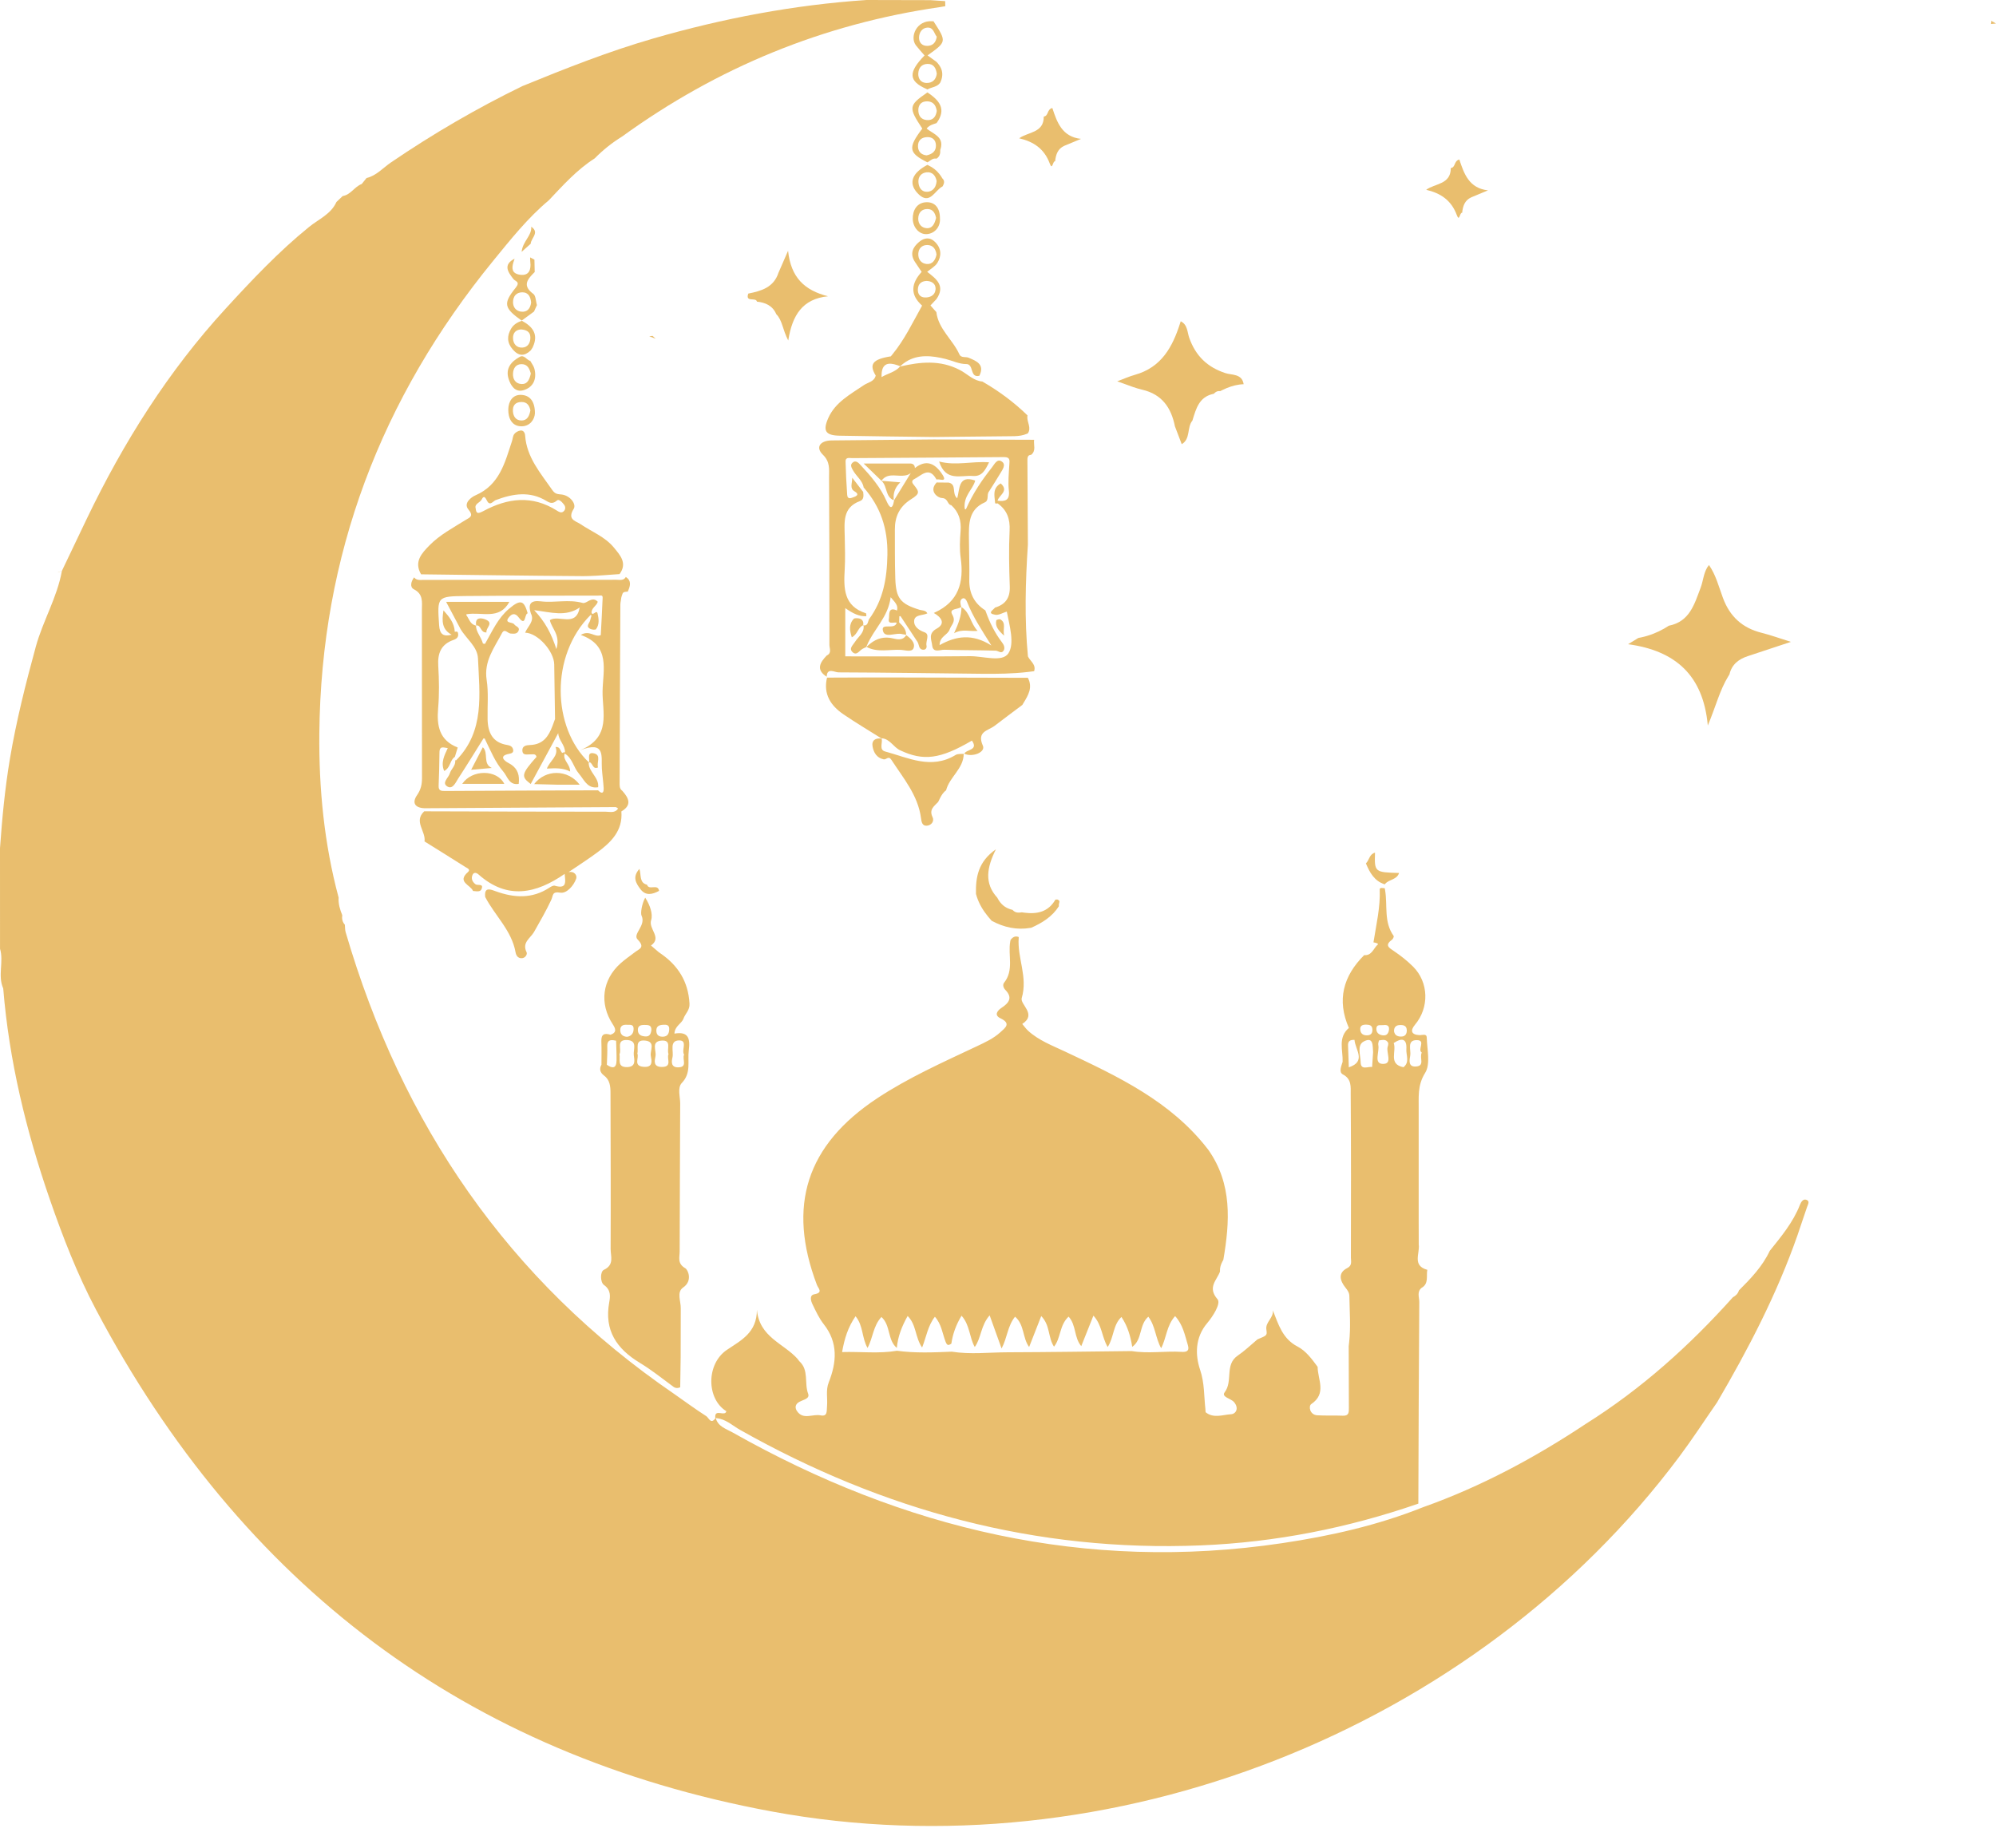 <svg width="81" height="75" viewBox="0 0 81 75" fill="none" xmlns="http://www.w3.org/2000/svg">
<path d="M80.811 0.847C80.811 0.885 80.806 0.928 80.797 0.974C80.859 0.966 80.925 0.96 81.001 0.955C80.935 0.921 80.872 0.885 80.811 0.847Z" fill="#E9BE6E"/>
<path d="M2.353 23.234C2.405 23.217 2.458 23.194 2.512 23.17C2.458 23.186 2.406 23.206 2.356 23.226C2.355 23.229 2.354 23.231 2.353 23.234Z" fill="#E9BE6E"/>
<path d="M73.295 48.694C73.173 48.658 73.094 48.774 73.043 48.902C72.767 49.61 72.286 50.185 71.819 50.769C71.524 51.398 71.052 51.891 70.568 52.374C70.529 52.504 70.441 52.591 70.324 52.652C68.56 54.622 66.609 56.374 64.364 57.785C62.286 59.166 60.101 60.34 57.744 61.176C57.744 61.176 57.744 61.176 57.744 61.176C55.902 61.912 53.981 62.343 52.028 62.634C44.053 63.82 36.668 62.058 29.722 58.136C29.466 57.992 29.14 57.904 29.046 57.558C29.109 57.561 29.168 57.573 29.225 57.587C29.529 57.666 29.765 57.885 30.032 58.035C35.84 61.312 42.047 63 48.743 62.723C51.763 62.598 54.701 62.018 57.558 61.029C57.568 58.301 57.576 55.573 57.596 52.845C57.598 52.658 57.491 52.438 57.685 52.274C57.993 52.103 57.872 51.794 57.922 51.539C57.299 51.369 57.625 50.878 57.574 50.514C57.573 50.224 57.573 49.934 57.572 49.644C57.572 48.119 57.572 46.594 57.572 45.069C57.581 44.551 57.508 44.066 57.834 43.546C58.057 43.191 57.913 42.595 57.899 42.108C57.894 41.939 57.714 42.019 57.599 42.013C57.262 41.995 57.227 41.823 57.422 41.591C58.005 40.897 57.984 39.871 57.343 39.231C57.112 39.001 56.852 38.795 56.582 38.612C56.373 38.469 56.174 38.372 56.489 38.141C56.53 38.111 56.574 38.011 56.556 37.987C56.149 37.424 56.314 36.756 56.21 36.138C56.205 36.109 56.2 36.08 56.194 36.05C56.12 36.049 55.987 36.011 55.991 36.098C56.02 36.825 55.849 37.527 55.739 38.236C55.738 38.241 55.737 38.245 55.737 38.249C55.812 38.256 55.951 38.301 55.919 38.328C55.74 38.481 55.677 38.793 55.361 38.767C55.36 38.767 55.359 38.767 55.359 38.767C54.508 39.617 54.243 40.59 54.739 41.722C54.283 42.111 54.503 42.626 54.485 43.096C54.434 43.273 54.318 43.514 54.499 43.61C54.858 43.799 54.811 44.123 54.813 44.4C54.83 46.615 54.825 48.829 54.821 51.044C54.821 51.192 54.883 51.362 54.674 51.467C54.267 51.672 54.398 52.002 54.591 52.249C54.686 52.369 54.756 52.462 54.759 52.607C54.769 53.234 54.82 53.862 54.749 54.489C54.744 54.537 54.739 54.586 54.732 54.635C54.734 55.471 54.736 56.307 54.739 57.143C54.739 57.312 54.747 57.471 54.496 57.46C54.149 57.445 53.8 57.464 53.454 57.443C53.144 57.423 53.097 57.067 53.212 56.989C53.853 56.556 53.473 55.991 53.471 55.477C53.47 55.476 53.469 55.474 53.468 55.473C53.237 55.159 52.996 54.83 52.656 54.653C52.047 54.338 51.883 53.761 51.653 53.183C51.691 53.498 51.338 53.661 51.392 53.971C51.394 53.985 51.396 53.999 51.397 54.011C51.421 54.201 51.398 54.21 51.03 54.361C51.02 54.37 51.009 54.379 50.999 54.388C50.745 54.602 50.504 54.834 50.231 55.019C49.688 55.386 50.044 56.055 49.699 56.509C49.553 56.701 49.948 56.759 50.074 56.903C50.29 57.15 50.16 57.388 49.958 57.4C49.621 57.42 49.246 57.581 48.924 57.318C48.923 57.307 48.923 57.295 48.922 57.284C48.921 57.256 48.919 57.228 48.917 57.201C48.917 57.199 48.917 57.196 48.917 57.194C48.856 56.661 48.885 56.14 48.701 55.594C48.501 54.999 48.492 54.29 48.988 53.704C49.221 53.429 49.556 52.905 49.408 52.733C48.987 52.247 49.38 51.967 49.509 51.609C49.508 51.603 49.509 51.597 49.508 51.591C49.501 51.452 49.542 51.328 49.603 51.209C49.616 51.183 49.63 51.157 49.645 51.132C49.91 49.581 50.009 48.054 49.038 46.672C49.029 46.66 49.019 46.648 49.01 46.636C47.507 44.692 45.36 43.688 43.216 42.678C42.698 42.434 42.156 42.231 41.723 41.837C41.634 41.755 41.563 41.653 41.484 41.56C42.094 41.167 41.385 40.77 41.463 40.508C41.718 39.653 41.277 38.879 41.34 38.067C41.341 38.056 41.341 38.044 41.342 38.033C41.196 37.972 41.095 38.038 41.009 38.15C41.004 38.171 41 38.193 40.996 38.215C40.897 38.769 41.158 39.377 40.745 39.889C40.682 39.967 40.718 40.095 40.795 40.174C41.112 40.498 40.939 40.709 40.641 40.907C40.467 41.022 40.338 41.205 40.596 41.328C41.05 41.544 40.79 41.719 40.594 41.898C40.318 42.151 39.979 42.305 39.644 42.464C38.268 43.114 36.875 43.733 35.6 44.575C32.725 46.476 31.933 48.943 33.153 52.156C33.203 52.287 33.42 52.465 33.049 52.531C32.834 52.569 32.906 52.803 32.975 52.944C33.109 53.221 33.241 53.508 33.429 53.747C34.02 54.497 33.952 55.295 33.631 56.108C33.502 56.434 33.593 56.758 33.561 57.082C33.543 57.259 33.593 57.506 33.3 57.446C32.98 57.379 32.595 57.645 32.342 57.271C32.277 57.174 32.252 57.045 32.375 56.94C32.523 56.815 32.883 56.8 32.795 56.568C32.632 56.137 32.836 55.611 32.441 55.252C32.411 55.224 32.393 55.185 32.366 55.154C31.807 54.526 30.815 54.276 30.717 53.163C30.713 54.087 30.083 54.396 29.501 54.786C28.652 55.357 28.665 56.779 29.476 57.278C29.426 57.503 29.037 57.191 29.025 57.482C29.024 57.507 29.025 57.533 29.029 57.567C28.847 57.826 28.757 57.539 28.666 57.481C28.222 57.197 27.797 56.883 27.364 56.58C20.621 51.967 16.304 45.627 14.027 37.836C13.999 37.74 14.005 37.633 13.995 37.532C13.894 37.421 13.868 37.289 13.889 37.145C13.796 36.915 13.725 36.681 13.741 36.429C13.156 34.247 12.938 32.015 12.959 29.769C13.028 22.538 15.459 16.161 20.021 10.577C20.724 9.717 21.415 8.845 22.273 8.128C22.852 7.516 23.415 6.886 24.135 6.427C24.469 6.088 24.839 5.792 25.245 5.542C29.112 2.74 33.403 0.977 38.132 0.29C38.208 0.277 38.285 0.265 38.361 0.252C38.36 0.184 38.358 0.115 38.356 0.046C38.157 0.033 37.958 0.019 37.759 0.006C36.894 0.004 36.029 0.002 35.164 0C32.222 0.198 29.343 0.744 26.512 1.562C24.697 2.087 22.944 2.78 21.198 3.495C19.344 4.397 17.568 5.433 15.864 6.594C15.542 6.814 15.276 7.129 14.874 7.226C14.809 7.307 14.744 7.387 14.679 7.468C14.386 7.575 14.235 7.905 13.907 7.957C13.823 8.038 13.738 8.118 13.653 8.198C13.433 8.692 12.924 8.901 12.547 9.207C11.308 10.211 10.22 11.368 9.154 12.53C6.832 15.061 5.015 17.948 3.528 21.042C3.187 21.75 2.85 22.461 2.512 23.17C2.32 24.251 1.741 25.197 1.453 26.248C1.042 27.751 0.662 29.254 0.403 30.795C0.2 32.003 0.086 33.211 0 34.427C0 35.787 0 37.148 0.001 38.508C0.159 39.036 -0.101 39.597 0.131 40.119C0.37 43.057 1.059 45.895 2.02 48.675C2.551 50.211 3.142 51.733 3.898 53.16C9.795 64.297 18.895 71.224 31.315 73.523C45.07 76.07 59.87 70.207 68.145 59.126C68.681 58.409 69.169 57.657 69.679 56.922C70.951 54.752 72.107 52.526 72.941 50.145C73.075 49.763 73.196 49.376 73.331 48.994C73.372 48.879 73.459 48.744 73.295 48.694ZM54.736 43.32C54.734 43.252 54.732 43.184 54.73 43.116C54.722 42.888 54.715 42.66 54.705 42.432C54.699 42.294 54.758 42.234 54.85 42.214C54.885 42.207 54.924 42.204 54.967 42.206C54.995 42.599 55.461 43.083 54.736 43.32ZM55.932 42.41C55.919 42.354 55.949 42.29 55.959 42.229C56.1 42.212 56.251 42.158 56.338 42.334C56.333 42.374 56.337 42.418 56.322 42.455C56.224 42.703 56.547 43.199 56.107 43.181C55.734 43.167 55.992 42.679 55.932 42.41ZM57.494 42.216C57.879 42.217 57.509 42.601 57.697 42.721C57.591 42.933 57.838 43.26 57.462 43.287C57.135 43.31 57.198 43.023 57.229 42.842C57.269 42.615 57.079 42.214 57.494 42.216ZM56.785 41.606C56.934 41.596 57.083 41.612 57.089 41.814C57.093 41.953 57.033 42.062 56.885 42.071C56.733 42.081 56.601 42.032 56.571 41.859C56.567 41.705 56.64 41.616 56.785 41.606ZM57.072 42.584C57.056 42.828 57.218 43.11 56.954 43.316C56.323 43.191 56.685 42.664 56.558 42.335C56.875 42.119 57.099 42.139 57.072 42.584ZM56.132 41.608C56.311 41.582 56.401 41.645 56.359 41.838C56.329 41.976 56.247 42.042 56.103 42.02C55.938 41.998 55.844 41.897 55.855 41.738C55.868 41.561 56.026 41.623 56.132 41.608ZM55.682 43.305C55.508 43.283 55.224 43.45 55.217 43.118C55.211 42.831 55.059 42.422 55.339 42.273C55.749 42.055 55.698 42.458 55.722 42.703C55.709 42.904 55.695 43.104 55.682 43.305ZM55.432 41.587C55.559 41.593 55.682 41.601 55.693 41.771C55.703 41.913 55.651 42.011 55.498 42.021C55.337 42.031 55.216 41.971 55.201 41.792C55.186 41.627 55.295 41.589 55.432 41.587ZM34.719 53.424C35.039 53.806 34.968 54.3 35.206 54.71C35.43 54.295 35.429 53.819 35.77 53.453C36.15 53.794 36.009 54.391 36.394 54.708C36.435 54.253 36.593 53.841 36.833 53.413C37.193 53.767 37.13 54.273 37.42 54.693C37.595 54.256 37.649 53.816 37.939 53.444C38.205 53.742 38.243 54.114 38.367 54.442C38.43 54.609 38.479 54.625 38.607 54.534C38.607 54.534 38.607 54.534 38.607 54.534C38.665 54.149 38.787 53.789 39.021 53.401C39.366 53.792 39.334 54.279 39.557 54.672C39.823 54.302 39.795 53.803 40.161 53.387C40.331 53.858 40.482 54.279 40.645 54.732C40.879 54.294 40.886 53.817 41.193 53.441C41.58 53.775 41.49 54.302 41.763 54.672C41.928 54.249 42.083 53.855 42.254 53.417C42.624 53.791 42.523 54.284 42.773 54.658C43.056 54.306 42.988 53.785 43.365 53.439C43.682 53.785 43.579 54.285 43.879 54.637C44.045 54.221 44.199 53.835 44.372 53.399C44.727 53.782 44.704 54.254 44.951 54.672C45.209 54.276 45.16 53.78 45.51 53.453C45.764 53.831 45.878 54.239 45.947 54.665C46.366 54.374 46.214 53.776 46.6 53.442C46.89 53.821 46.886 54.3 47.121 54.721C47.339 54.301 47.338 53.8 47.688 53.417C48.008 53.771 48.083 54.192 48.205 54.594C48.281 54.845 48.139 54.88 47.953 54.869C47.278 54.828 46.601 54.949 45.928 54.837C44.249 54.855 42.571 54.881 40.893 54.886C40.137 54.888 39.38 54.981 38.626 54.861C37.883 54.892 37.14 54.925 36.399 54.824C35.668 54.949 34.937 54.854 34.173 54.877C34.269 54.332 34.41 53.873 34.719 53.424Z" fill="#E9BE6E"/>
<path d="M69.305 29.447C69.633 28.662 69.79 28.01 70.137 27.447C70.153 27.422 70.167 27.395 70.183 27.371C70.278 26.968 70.556 26.752 70.931 26.63C71.487 26.449 72.042 26.262 72.676 26.052C72.233 25.913 71.867 25.779 71.491 25.685C70.709 25.49 70.2 25.028 69.918 24.266C69.751 23.815 69.633 23.337 69.352 22.932C69.325 22.965 69.301 23 69.279 23.035C69.131 23.286 69.115 23.585 69.014 23.853C68.761 24.519 68.571 25.23 67.724 25.396C67.661 25.438 67.597 25.476 67.532 25.513C67.239 25.68 66.928 25.801 66.597 25.871C66.56 25.878 66.523 25.887 66.485 25.893C66.386 25.954 66.287 26.014 66.07 26.147C67.985 26.409 69.118 27.399 69.305 29.447Z" fill="#E9BE6E"/>
<path d="M42.602 6.641C42.712 6.935 42.717 6.524 42.818 6.546C42.847 6.28 42.92 6.04 43.191 5.918C43.417 5.824 43.642 5.731 43.868 5.637C43.098 5.553 42.893 4.957 42.705 4.384C42.478 4.438 42.558 4.707 42.358 4.731C42.36 5.404 41.718 5.349 41.359 5.613C41.943 5.75 42.377 6.033 42.602 6.641Z" fill="#E9BE6E"/>
<path d="M59.12 8.731C59.229 9.025 59.234 8.614 59.336 8.635C59.364 8.369 59.437 8.13 59.708 8.008C59.934 7.914 60.16 7.82 60.385 7.726C59.615 7.643 59.41 7.047 59.222 6.474C58.996 6.528 59.075 6.797 58.875 6.82C58.877 7.494 58.236 7.439 57.876 7.703C58.46 7.84 58.895 8.123 59.12 8.731Z" fill="#E9BE6E"/>
<path d="M37.636 6.589C37.65 6.582 37.663 6.574 37.675 6.566C37.771 6.504 37.857 6.418 37.985 6.437C37.992 6.438 37.998 6.437 38.005 6.439C38.138 6.356 38.164 6.228 38.157 6.086C38.175 6.034 38.186 5.987 38.193 5.942C38.256 5.536 37.855 5.425 37.605 5.219C37.622 5.195 37.642 5.175 37.662 5.157C37.737 5.089 37.83 5.055 37.924 5.024C37.952 5.015 37.98 5.006 38.007 4.996C38.431 4.418 38.104 4.063 37.637 3.75C37.625 3.758 37.615 3.765 37.604 3.773C36.87 4.28 36.866 4.371 37.428 5.219C36.836 6 36.867 6.206 37.636 6.589ZM37.624 5.565C37.844 5.557 37.975 5.683 37.981 5.896C37.989 6.14 37.829 6.258 37.601 6.306C37.426 6.286 37.307 6.2 37.267 6.048C37.265 6.04 37.263 6.033 37.261 6.024C37.257 6.003 37.254 5.98 37.253 5.956C37.242 5.71 37.383 5.574 37.624 5.565ZM38.007 4.459C38.009 4.47 38.011 4.481 38.013 4.493C38.014 4.496 38.014 4.499 38.015 4.502C38.015 4.503 38.015 4.503 38.015 4.503C37.982 4.738 37.861 4.892 37.615 4.874C37.369 4.856 37.26 4.679 37.267 4.449C37.274 4.235 37.409 4.109 37.624 4.113C37.797 4.116 37.905 4.195 37.964 4.322C37.983 4.363 37.997 4.409 38.007 4.459Z" fill="#E9BE6E"/>
<path d="M38.241 7.239C38.204 7.173 38.162 7.112 38.116 7.055C38 6.909 37.853 6.795 37.678 6.713C37.664 6.707 37.651 6.698 37.636 6.691C37.012 7.02 36.861 7.424 37.219 7.823C37.652 8.304 37.863 7.884 38.121 7.656C38.163 7.619 38.207 7.587 38.253 7.564C38.313 7.454 38.353 7.344 38.241 7.239ZM37.848 7.704C37.794 7.748 37.726 7.776 37.645 7.783C37.403 7.803 37.282 7.617 37.27 7.385C37.26 7.168 37.39 7.02 37.591 6.995C37.832 6.965 37.964 7.121 38.01 7.347C37.999 7.496 37.947 7.62 37.855 7.698C37.853 7.7 37.85 7.702 37.848 7.704Z" fill="#E9BE6E"/>
<path d="M37.603 3.615C37.614 3.621 37.624 3.626 37.636 3.631C37.803 3.533 38.023 3.538 38.15 3.363C38.194 3.275 38.221 3.19 38.232 3.107C38.256 2.94 38.214 2.784 38.11 2.639C38.079 2.595 38.045 2.552 38.003 2.511C37.882 2.423 37.761 2.336 37.641 2.248C38.419 1.694 38.419 1.694 37.884 0.865C37.866 0.863 37.849 0.863 37.831 0.862C37.194 0.814 36.906 1.502 37.171 1.843C37.281 1.985 37.403 2.116 37.519 2.251C36.847 2.941 36.867 3.291 37.603 3.615ZM37.295 1.516C37.302 1.324 37.411 1.142 37.619 1.122C37.887 1.095 37.904 1.363 38.015 1.488C37.979 1.743 37.84 1.855 37.639 1.862C37.42 1.87 37.288 1.725 37.295 1.516ZM37.266 2.974C37.277 2.757 37.398 2.603 37.633 2.594C37.889 2.584 37.984 2.765 38.016 2.993C37.983 3.233 37.839 3.37 37.605 3.367C37.471 3.365 37.371 3.307 37.315 3.212C37.282 3.155 37.264 3.084 37.264 3.005C37.264 2.994 37.266 2.985 37.266 2.974Z" fill="#E9BE6E"/>
<path d="M46.361 15.819C47.16 16.007 47.53 16.553 47.68 17.305C47.682 17.31 47.684 17.315 47.686 17.32C47.776 17.556 47.866 17.793 47.956 18.028C48.323 17.814 48.158 17.352 48.389 17.071C48.393 17.059 48.396 17.047 48.4 17.035C48.538 16.584 48.665 16.124 49.205 15.994C49.223 15.99 49.241 15.985 49.26 15.981C49.327 15.901 49.412 15.862 49.518 15.875C49.547 15.86 49.577 15.845 49.606 15.831C49.821 15.726 50.043 15.645 50.28 15.611C50.342 15.602 50.405 15.596 50.469 15.594C50.403 15.16 49.987 15.229 49.733 15.145C48.99 14.903 48.522 14.443 48.262 13.716C48.179 13.484 48.197 13.177 47.915 13.04C47.906 13.07 47.897 13.099 47.887 13.128C47.582 14.082 47.133 14.911 46.059 15.212C45.814 15.281 45.579 15.388 45.339 15.477C45.425 15.506 45.51 15.538 45.596 15.569C45.849 15.662 46.101 15.759 46.361 15.819Z" fill="#E9BE6E"/>
<path d="M27.981 40.736C27.933 39.842 27.517 39.185 26.804 38.697C26.782 38.682 26.762 38.667 26.739 38.652C26.632 38.56 26.524 38.468 26.417 38.376C26.881 38.051 26.305 37.712 26.425 37.341C26.501 37.105 26.381 36.735 26.183 36.435C26.039 36.697 25.991 37.072 26.034 37.161C26.23 37.572 25.66 37.907 25.874 38.13C26.193 38.459 25.944 38.508 25.767 38.646C25.572 38.798 25.365 38.935 25.182 39.1C24.438 39.769 24.317 40.729 24.863 41.568C24.977 41.743 25.048 41.903 24.776 41.998C24.538 41.925 24.392 41.966 24.404 42.262C24.416 42.579 24.408 42.898 24.408 43.215C24.31 43.389 24.357 43.537 24.506 43.648C24.753 43.831 24.774 44.092 24.775 44.363C24.78 46.475 24.789 48.588 24.78 50.7C24.779 50.989 24.94 51.335 24.504 51.541C24.352 51.612 24.353 52.043 24.51 52.154C24.799 52.358 24.765 52.626 24.724 52.853C24.513 54.002 25.028 54.748 25.967 55.316C26.44 55.602 26.875 55.951 27.32 56.28C27.42 56.353 27.505 56.347 27.604 56.308C27.604 56.3 27.604 56.292 27.604 56.285C27.61 55.887 27.616 55.489 27.622 55.09C27.623 54.431 27.625 53.772 27.626 53.112C27.636 52.82 27.447 52.445 27.722 52.257C28.119 51.987 27.919 51.536 27.811 51.475C27.475 51.285 27.582 51.025 27.582 50.789C27.583 48.791 27.598 46.792 27.603 44.794C27.604 44.508 27.481 44.152 27.67 43.954C28.061 43.545 27.894 43.08 27.952 42.63C28.014 42.151 27.939 41.853 27.369 41.952C27.387 41.635 27.658 41.557 27.737 41.341C27.81 41.139 27.996 41.003 27.981 40.736ZM24.631 43.106C24.639 42.896 24.651 42.686 24.644 42.477C24.637 42.292 24.702 42.229 24.802 42.219C24.86 42.212 24.929 42.224 25.002 42.24C25.009 42.507 25.024 42.774 25.02 43.041C25.016 43.366 24.857 43.379 24.627 43.216C24.628 43.179 24.63 43.143 24.631 43.106ZM25.439 41.594C25.552 41.602 25.705 41.561 25.712 41.737C25.72 41.91 25.644 42.05 25.448 42.082C25.287 42.071 25.181 41.999 25.172 41.828C25.162 41.64 25.272 41.583 25.439 41.594ZM25.14 42.785C25.241 42.592 24.985 42.188 25.453 42.213C25.888 42.235 25.692 42.604 25.72 42.827C25.746 43.027 25.813 43.303 25.45 43.311C25.032 43.32 25.18 43.005 25.14 42.785ZM26.154 41.6C26.3 41.601 26.445 41.599 26.434 41.809C26.414 41.962 26.361 42.085 26.175 42.066C26.029 42.052 25.899 42.008 25.886 41.828C25.872 41.629 25.998 41.599 26.154 41.6ZM25.864 42.76C25.921 42.547 25.747 42.195 26.174 42.234C26.62 42.276 26.372 42.639 26.41 42.852C26.444 43.043 26.517 43.329 26.125 43.301C25.681 43.27 25.946 42.937 25.864 42.76ZM26.843 42.236C27.276 42.203 27.047 42.583 27.13 42.782C27.041 42.96 27.305 43.315 26.843 43.305C26.498 43.297 26.567 43.041 26.601 42.864C26.643 42.644 26.41 42.269 26.843 42.236ZM26.923 42.076C26.758 42.088 26.642 42.027 26.635 41.842C26.627 41.651 26.751 41.601 26.911 41.594C27.044 41.584 27.166 41.596 27.158 41.773C27.152 41.925 27.109 42.062 26.923 42.076ZM27.748 42.349C27.772 42.482 27.684 42.69 27.762 42.806C27.669 42.989 27.927 43.319 27.514 43.321C27.232 43.323 27.245 43.096 27.289 42.922C27.351 42.675 27.145 42.235 27.559 42.228C27.61 42.227 27.647 42.235 27.675 42.248C27.719 42.269 27.74 42.305 27.748 42.349Z" fill="#E9BE6E"/>
<path d="M39.151 20.659C39.08 20.123 39.491 19.862 39.574 19.504C38.884 19.265 38.952 19.845 38.845 20.224C38.608 20.028 38.841 19.666 38.501 19.588C38.337 19.587 38.173 19.585 38.009 19.583C38.005 19.587 38.003 19.591 37.999 19.595C37.687 19.939 38.053 20.207 38.222 20.213C38.296 20.216 38.344 20.238 38.38 20.269C38.474 20.349 38.483 20.488 38.605 20.505C38.913 20.787 39.014 21.134 38.982 21.549C38.953 21.915 38.936 22.29 38.987 22.651C39.125 23.638 38.896 24.422 37.936 24.859C37.922 24.866 37.91 24.873 37.895 24.879C38.191 25.047 38.392 25.304 38.013 25.514C37.649 25.715 37.805 25.969 37.829 26.196C37.864 26.518 38.149 26.366 38.325 26.372C39.018 26.394 39.712 26.387 40.405 26.409C40.513 26.412 40.634 26.549 40.725 26.411C40.798 26.299 40.738 26.169 40.661 26.07C40.375 25.697 40.171 25.281 40.012 24.843C40.003 24.82 39.994 24.797 39.986 24.774C39.529 24.484 39.324 24.071 39.335 23.528C39.347 22.972 39.323 22.415 39.32 21.858C39.316 21.275 39.295 20.686 39.964 20.39C40.146 20.31 40.03 20.08 40.133 19.95C40.135 19.948 40.137 19.945 40.139 19.942C40.288 19.704 40.441 19.469 40.584 19.227C40.675 19.074 40.836 18.868 40.665 18.74C40.468 18.592 40.364 18.832 40.253 18.973C39.858 19.474 39.493 19.997 39.196 20.673C39.182 20.67 39.167 20.665 39.151 20.659ZM40.227 26.196C39.452 25.708 38.795 25.811 38.13 26.184C38.129 25.825 38.465 25.776 38.539 25.546C38.601 25.356 38.809 25.238 38.645 24.947C38.495 24.682 38.877 24.747 39.008 24.635C38.978 24.516 38.933 24.368 39.045 24.299C39.145 24.237 39.217 24.352 39.255 24.451C39.481 25.033 39.827 25.553 40.23 26.196C40.231 26.197 40.231 26.198 40.232 26.199C40.23 26.198 40.229 26.197 40.227 26.196Z" fill="#E9BE6E"/>
<path d="M33.552 26.604C33.265 26.896 33.11 27.187 33.548 27.466C33.549 27.455 33.549 27.442 33.55 27.432C33.578 27.094 33.875 27.289 34.026 27.29C35.957 27.297 37.888 27.326 39.819 27.347C40.454 27.354 41.089 27.347 41.72 27.273C41.802 27.264 41.884 27.253 41.966 27.242C42.054 26.97 41.809 26.839 41.715 26.643C41.57 25.13 41.614 23.617 41.713 22.103C41.713 22.104 41.713 22.104 41.713 22.105C41.713 22.104 41.713 22.104 41.713 22.103C41.706 20.96 41.699 19.817 41.694 18.674C41.694 18.598 41.699 18.519 41.761 18.482C41.782 18.469 41.809 18.462 41.845 18.46C42.057 18.291 41.936 18.055 41.966 17.85C41.903 17.85 41.84 17.849 41.776 17.849C40.484 17.845 39.193 17.84 37.901 17.836C37.895 17.836 37.89 17.836 37.885 17.836C36.506 17.849 35.127 17.863 33.748 17.876C33.282 17.881 33.085 18.155 33.391 18.453C33.698 18.751 33.642 19.057 33.644 19.377C33.655 21.34 33.658 23.305 33.658 25.269C33.658 25.57 33.659 25.87 33.658 26.171C33.658 26.315 33.764 26.505 33.552 26.604ZM40.74 18.552C41.007 18.549 40.969 18.694 40.959 18.869C40.939 19.216 40.903 19.569 40.941 19.912C40.985 20.309 40.792 20.361 40.482 20.324C40.533 20.095 40.963 19.938 40.61 19.62C40.366 19.758 40.342 19.954 40.357 20.16C40.363 20.249 40.377 20.34 40.384 20.428L40.435 20.438L40.487 20.432C40.867 20.705 40.995 21.062 40.971 21.537C40.934 22.291 40.951 23.05 40.978 23.806C40.994 24.262 40.805 24.533 40.38 24.66C40.3 24.763 40.038 24.895 40.391 24.952C40.532 24.975 40.694 24.872 40.857 24.823C40.973 25.408 41.179 26.127 40.921 26.518C40.672 26.896 39.898 26.626 39.357 26.633C37.67 26.652 35.983 26.64 34.302 26.64C34.302 26.013 34.302 25.399 34.302 24.682C34.623 24.907 34.871 25.026 35.157 25.01C35.153 24.969 35.158 24.898 35.142 24.892C34.233 24.601 34.235 23.878 34.279 23.118C34.305 22.668 34.289 22.215 34.28 21.764C34.269 21.192 34.188 20.599 34.899 20.337C35.067 20.275 35.044 20.11 35.029 19.965C34.896 19.792 34.763 19.62 34.585 19.39C34.582 19.637 34.473 19.823 34.679 19.943C34.861 20.049 34.799 20.121 34.654 20.173C34.549 20.21 34.395 20.292 34.38 20.086C34.346 19.637 34.326 19.186 34.314 18.736C34.309 18.54 34.476 18.595 34.583 18.594C36.636 18.579 38.688 18.571 40.74 18.552Z" fill="#E9BE6E"/>
<path d="M24.004 24.985C23.984 25.05 23.965 25.115 23.949 25.181C23.921 25.299 23.746 25.431 23.965 25.529C24.031 25.558 24.161 25.571 24.188 25.536C24.334 25.343 24.297 25.104 24.25 24.897C24.221 24.77 24.131 24.899 24.051 24.918C24.044 24.913 24.036 24.907 24.028 24.901C24.028 24.9 24.029 24.899 24.029 24.898C24.029 24.898 24.029 24.898 24.029 24.898C24.029 24.898 24.028 24.899 24.028 24.899C24.027 24.9 24.027 24.9 24.027 24.901C24.02 24.896 24.015 24.892 24.008 24.888C23.983 24.679 24.212 24.597 24.258 24.424C24.213 24.376 24.169 24.35 24.126 24.339C23.943 24.29 23.778 24.508 23.646 24.472C23.076 24.314 22.508 24.475 21.947 24.407C21.517 24.354 21.426 24.528 21.543 24.898C21.546 24.904 21.548 24.909 21.551 24.915C21.698 25.214 21.415 25.421 21.31 25.678C21.834 25.695 22.482 26.44 22.491 26.965C22.502 27.704 22.513 28.443 22.524 29.182C22.524 29.183 22.524 29.183 22.524 29.183C22.489 29.277 22.456 29.373 22.42 29.467C22.265 29.867 22.061 30.219 21.505 30.239C21.367 30.244 21.187 30.269 21.198 30.463C21.21 30.68 21.394 30.611 21.528 30.618C21.619 30.623 21.738 30.576 21.773 30.719C21.178 31.389 21.137 31.515 21.497 31.789C21.51 31.799 21.523 31.809 21.537 31.82C21.909 31.131 22.281 30.443 22.654 29.755C22.662 30.041 22.938 30.241 22.928 30.533C22.879 30.533 22.841 30.542 22.813 30.558C22.732 30.479 22.734 30.296 22.544 30.319C22.688 30.681 22.315 30.871 22.193 31.195C22.548 31.178 22.846 31.162 23.136 31.314C23.139 31.009 22.833 30.863 22.911 30.592C22.908 30.592 22.905 30.592 22.902 30.592C22.903 30.591 22.903 30.59 22.904 30.59C22.907 30.589 22.909 30.589 22.912 30.588C22.912 30.589 22.912 30.59 22.911 30.592C22.915 30.591 22.918 30.592 22.922 30.591C22.922 30.591 22.92 30.589 22.918 30.587L22.922 30.591C22.922 30.59 22.922 30.589 22.922 30.588C22.921 30.588 22.921 30.587 22.92 30.586C22.921 30.586 22.922 30.586 22.923 30.586C22.922 30.587 22.922 30.587 22.922 30.588C23.229 30.774 23.274 31.145 23.489 31.395C23.688 31.625 23.81 31.966 24.177 31.961C24.207 31.96 24.239 31.959 24.273 31.953C24.321 31.558 23.892 31.342 23.89 30.965C23.904 30.958 23.919 30.95 23.931 30.939C24.058 30.978 24.05 31.243 24.268 31.148C24.204 30.958 24.408 30.652 24.114 30.579C23.815 30.505 23.928 30.779 23.909 30.934C23.913 30.935 23.918 30.935 23.921 30.936C23.917 30.939 23.912 30.942 23.908 30.945C23.908 30.942 23.909 30.938 23.909 30.934C23.903 30.934 23.897 30.933 23.89 30.933L23.89 30.933C23.89 30.934 23.89 30.935 23.89 30.936C23.894 30.94 23.898 30.944 23.902 30.948C23.898 30.95 23.894 30.952 23.89 30.954C23.89 30.948 23.889 30.942 23.89 30.936C22.422 29.541 22.301 26.617 23.972 24.955C23.984 24.966 23.994 24.976 24.004 24.985ZM21.677 24.765C22.378 24.855 22.963 25.043 23.526 24.656C23.373 25.482 22.681 24.936 22.314 25.168C22.384 25.514 22.757 25.768 22.578 26.346C22.373 25.71 22.126 25.244 21.677 24.765Z" fill="#E9BE6E"/>
<path d="M39.13 30.592C39.13 30.592 39.131 30.592 39.132 30.593C39.48 30.748 40.002 30.525 39.886 30.266C39.626 29.683 40.105 29.658 40.365 29.457C40.735 29.172 41.112 28.894 41.486 28.613C41.503 28.585 41.52 28.557 41.537 28.529C41.727 28.217 41.919 27.904 41.712 27.51C41.683 27.51 41.654 27.51 41.624 27.51C41.429 27.51 41.235 27.509 41.04 27.509C39.341 27.504 37.642 27.499 35.943 27.496C35.698 27.496 35.454 27.497 35.209 27.497C34.675 27.499 34.14 27.501 33.606 27.503C33.591 27.503 33.577 27.503 33.562 27.503C33.402 28.17 33.709 28.641 34.234 28.997C34.737 29.339 35.262 29.651 35.778 29.976C35.777 29.972 35.776 29.968 35.775 29.964C35.779 29.965 35.782 29.965 35.786 29.966C36.119 29.992 36.252 30.324 36.529 30.453C37.473 30.896 38.15 30.817 39.441 30.059C39.719 30.459 39.22 30.406 39.13 30.592Z" fill="#E9BE6E"/>
<path d="M25.216 32.934C25.662 32.673 25.512 32.387 25.253 32.096C25.133 32.011 25.145 31.882 25.145 31.761C25.153 29.355 25.161 26.95 25.175 24.544C25.175 24.494 25.183 24.443 25.192 24.393C25.201 24.304 25.217 24.215 25.252 24.128C25.282 24.004 25.386 24.022 25.475 24.014C25.482 23.998 25.489 23.982 25.495 23.966C25.578 23.768 25.632 23.574 25.398 23.417C25.353 23.496 25.292 23.525 25.225 23.534C25.157 23.544 25.082 23.532 25.013 23.532C22.409 23.536 19.805 23.537 17.201 23.537C17.154 23.536 17.105 23.54 17.057 23.54C16.964 23.54 16.874 23.524 16.805 23.433C16.682 23.596 16.618 23.827 16.798 23.919C17.188 24.118 17.12 24.445 17.121 24.759C17.125 27.035 17.122 29.311 17.125 31.587C17.125 31.838 17.079 32.05 16.926 32.27C16.711 32.579 16.833 32.788 17.224 32.804C17.245 32.804 17.266 32.804 17.287 32.804C19.851 32.788 22.415 32.771 24.978 32.758C25.013 32.758 25.048 32.795 25.083 32.815C24.956 33.016 24.75 32.945 24.577 32.945C22.188 32.945 19.798 32.937 17.408 32.93C17.362 32.93 17.315 32.93 17.268 32.929C17.251 32.929 17.233 32.929 17.216 32.929C16.774 33.341 17.292 33.744 17.227 34.152C17.23 34.153 17.232 34.155 17.235 34.156C17.785 34.5 18.336 34.841 18.884 35.189C18.949 35.231 19.112 35.288 18.993 35.392C18.525 35.801 19.1 35.915 19.196 36.163C19.291 36.17 19.414 36.198 19.488 36.151C19.507 36.139 19.523 36.123 19.535 36.098C19.651 35.841 19.38 35.956 19.294 35.889C19.168 35.789 19.112 35.663 19.173 35.517C19.227 35.385 19.339 35.421 19.42 35.493C20.593 36.533 21.755 36.27 22.914 35.47C22.918 35.522 22.925 35.577 22.93 35.63C22.952 35.867 22.939 36.073 22.515 35.949C22.455 35.931 22.361 35.985 22.296 36.028C21.595 36.488 20.865 36.446 20.113 36.173C19.939 36.11 19.72 36.017 19.688 36.249C19.683 36.291 19.682 36.342 19.69 36.406C20.083 37.164 20.764 37.763 20.922 38.651C20.944 38.777 21.01 38.888 21.158 38.892C21.321 38.897 21.408 38.727 21.37 38.651C21.17 38.248 21.53 38.079 21.676 37.819C21.917 37.391 22.165 36.965 22.372 36.521C22.456 36.34 22.394 36.174 22.74 36.231C22.991 36.273 23.279 35.956 23.382 35.664C23.431 35.523 23.3 35.349 23.075 35.396C23.464 35.131 23.861 34.878 24.239 34.598C24.797 34.185 25.28 33.717 25.216 32.934ZM23.539 30.452C24.583 30.044 24.393 30.716 24.424 31.184C24.441 31.45 24.482 31.714 24.497 31.98C24.509 32.191 24.429 32.24 24.27 32.077C22.203 32.085 20.136 32.091 18.069 32.105C17.898 32.107 17.793 32.095 17.8 31.89C17.817 31.44 17.832 30.99 17.834 30.54C17.836 30.247 18.022 30.351 18.171 30.364C18.037 30.655 17.879 30.942 18.024 31.292C18.254 31.181 18.255 30.926 18.392 30.776C18.411 30.754 18.433 30.735 18.459 30.718C18.498 30.592 18.537 30.466 18.575 30.34C17.827 30.047 17.718 29.459 17.78 28.744C17.83 28.176 17.819 27.599 17.785 27.028C17.753 26.515 17.9 26.147 18.405 25.973C18.572 25.916 18.631 25.816 18.573 25.649L18.515 25.634L18.455 25.643C18.438 25.293 18.242 25.047 17.997 24.773C17.925 25.208 17.934 25.556 18.331 25.762C18 25.847 17.845 25.754 17.82 25.379C17.742 24.216 17.729 24.202 18.902 24.191C20.693 24.173 22.485 24.179 24.276 24.174C24.348 24.18 24.461 24.127 24.456 24.259C24.436 24.769 24.406 25.278 24.38 25.779C24.126 25.886 23.931 25.554 23.568 25.77C24.788 26.206 24.47 27.198 24.453 28.047C24.436 28.898 24.83 29.921 23.539 30.452Z" fill="#E9BE6E"/>
<path d="M38.072 32.549C38.089 32.516 38.105 32.483 38.121 32.449C38.176 32.338 38.232 32.227 38.321 32.139C38.343 32.117 38.366 32.096 38.393 32.078C38.531 31.536 39.103 31.202 39.109 30.597C39.109 30.597 39.109 30.596 39.109 30.596C38.996 30.606 38.867 30.589 38.78 30.642C37.793 31.245 36.859 30.755 35.92 30.501C35.663 30.431 35.823 30.158 35.779 29.978C35.778 29.978 35.778 29.978 35.777 29.978C35.526 29.943 35.361 30.05 35.411 30.307C35.457 30.542 35.574 30.76 35.862 30.82C35.967 30.843 36.056 30.659 36.173 30.839C36.659 31.587 37.255 32.277 37.376 33.209C37.395 33.358 37.423 33.523 37.604 33.514C37.8 33.504 37.923 33.328 37.845 33.167C37.693 32.853 37.91 32.722 38.072 32.549Z" fill="#E9BE6E"/>
<path d="M42.956 36.533C42.942 36.524 42.927 36.515 42.908 36.508C42.887 36.507 42.862 36.508 42.83 36.513C42.534 37.026 42.075 37.109 41.558 37.042C41.53 37.038 41.501 37.034 41.472 37.029C41.331 37.052 41.195 37.053 41.091 36.93C41.062 36.924 41.034 36.916 41.007 36.907C40.778 36.837 40.61 36.691 40.494 36.478C40.487 36.464 40.478 36.45 40.471 36.435C39.937 35.851 40.044 35.211 40.416 34.47C39.69 34.976 39.592 35.606 39.606 36.282C39.617 36.323 39.629 36.363 39.642 36.402C39.739 36.697 39.896 36.956 40.09 37.194C40.139 37.255 40.19 37.315 40.244 37.373C40.74 37.64 41.263 37.757 41.824 37.659C41.831 37.658 41.838 37.658 41.844 37.657C42.295 37.458 42.703 37.204 42.975 36.776C42.95 36.727 42.995 36.64 42.994 36.578C42.985 36.561 42.973 36.546 42.956 36.533Z" fill="#E9BE6E"/>
<path d="M56.195 35.894C56.203 35.883 56.21 35.875 56.218 35.866C56.376 35.688 56.691 35.707 56.775 35.432C55.786 35.406 55.773 35.395 55.8 34.607C55.58 34.663 55.568 34.89 55.448 35.024C55.442 35.031 55.437 35.038 55.431 35.044C55.586 35.417 55.774 35.76 56.195 35.894Z" fill="#E9BE6E"/>
<path d="M26.256 35.909C25.935 35.831 26.028 35.513 25.948 35.267C25.65 35.597 25.811 35.848 25.983 36.08C26.2 36.375 26.474 36.304 26.746 36.158C26.698 35.849 26.335 36.157 26.256 35.909Z" fill="#E9BE6E"/>
<path d="M18.887 21.109C18.382 21.426 17.847 21.706 17.427 22.136C17.114 22.456 16.789 22.801 17.088 23.31C17.11 23.311 17.131 23.311 17.153 23.311C18.128 23.323 19.104 23.336 20.079 23.348C21.276 23.363 22.473 23.376 23.67 23.384C23.752 23.385 23.834 23.382 23.917 23.379C24.305 23.368 24.695 23.33 25.083 23.305C25.103 23.304 25.122 23.302 25.142 23.301C25.471 22.857 25.164 22.531 24.912 22.224C24.551 21.785 24.013 21.582 23.555 21.272C23.45 21.201 23.289 21.153 23.218 21.047C23.192 21.01 23.178 20.964 23.182 20.908C23.186 20.841 23.214 20.759 23.28 20.655C23.401 20.462 23.14 20.118 22.803 20.072C22.646 20.051 22.538 20.071 22.412 19.889C21.936 19.2 21.372 18.566 21.31 17.673C21.302 17.561 21.239 17.46 21.123 17.474C21.032 17.485 20.925 17.544 20.87 17.616C20.812 17.69 20.809 17.807 20.777 17.904C20.489 18.774 20.274 19.683 19.293 20.105C19.131 20.175 18.794 20.421 19.006 20.675C19.242 20.956 19.06 21.001 18.887 21.109ZM19.616 20.743C19.372 20.874 19.325 20.831 19.304 20.637C19.245 20.442 19.481 20.409 19.551 20.267C19.64 20.084 19.701 20.203 19.769 20.334C19.883 20.552 20.014 20.336 20.116 20.298C20.813 20.037 21.503 19.918 22.183 20.337C22.336 20.431 22.446 20.449 22.604 20.312C22.686 20.241 22.817 20.388 22.89 20.483C22.96 20.575 22.953 20.685 22.867 20.759C22.771 20.841 22.67 20.768 22.588 20.717C21.591 20.092 20.608 20.209 19.616 20.743Z" fill="#E9BE6E"/>
<path d="M37.944 12.606C37.882 12.537 37.821 12.467 37.759 12.398C37.773 12.383 37.786 12.368 37.8 12.354C37.852 12.299 37.903 12.245 37.954 12.191C37.971 12.173 37.987 12.156 38.003 12.139C38.375 11.601 37.997 11.318 37.626 11.033C37.766 10.914 37.944 10.82 38.037 10.673C38.215 10.39 38.206 10.09 37.958 9.833C37.745 9.612 37.511 9.642 37.297 9.82C37.034 10.04 36.916 10.306 37.13 10.631C37.219 10.767 37.311 10.901 37.401 11.035C36.981 11.498 36.916 11.955 37.42 12.404C37.041 13.08 36.709 13.785 36.212 14.388C36.191 14.413 36.172 14.439 36.151 14.463C35.414 14.579 35.255 14.782 35.538 15.243C35.475 15.496 35.222 15.518 35.051 15.635C34.505 16.008 33.901 16.323 33.614 16.964C33.38 17.491 33.499 17.672 34.072 17.684C35.342 17.709 36.613 17.72 37.884 17.737C37.888 17.737 37.893 17.737 37.898 17.737C38.087 17.735 38.277 17.733 38.467 17.731C39.29 17.722 40.112 17.712 40.935 17.706C41.014 17.706 41.093 17.706 41.172 17.703C41.341 17.697 41.508 17.677 41.669 17.608C41.682 17.603 41.696 17.598 41.71 17.591C41.864 17.365 41.68 17.144 41.69 16.92C41.691 16.9 41.693 16.88 41.697 16.86C41.146 16.322 40.531 15.87 39.865 15.485C39.822 15.482 39.781 15.474 39.741 15.464C39.441 15.389 39.219 15.156 38.953 15.018C38.153 14.601 37.347 14.685 36.524 14.877C36.324 15.107 36.021 15.157 35.775 15.306C35.773 15.273 35.774 15.242 35.775 15.212C35.79 14.738 36.056 14.698 36.417 14.822C36.455 14.835 36.493 14.849 36.532 14.865C36.603 14.797 36.677 14.74 36.752 14.691C37.251 14.368 37.827 14.434 38.374 14.57C38.651 14.639 38.917 14.776 39.215 14.777C39.431 14.778 39.413 15.037 39.502 15.176C39.525 15.212 39.555 15.239 39.598 15.253C39.619 15.259 39.641 15.263 39.667 15.262C39.691 15.261 39.716 15.258 39.744 15.252C39.972 14.788 39.623 14.653 39.31 14.52C39.188 14.468 39.002 14.538 38.932 14.381C38.665 13.784 38.082 13.361 37.998 12.666C37.98 12.646 37.962 12.626 37.944 12.606ZM38.005 10.331C37.981 10.449 37.938 10.553 37.868 10.623C37.805 10.687 37.721 10.724 37.608 10.715C37.38 10.696 37.252 10.522 37.266 10.289C37.28 10.08 37.416 9.946 37.622 9.945C37.79 9.945 37.897 10.025 37.955 10.151C37.98 10.204 37.997 10.264 38.005 10.331ZM37.248 11.739C37.251 11.682 37.263 11.632 37.281 11.589C37.335 11.47 37.448 11.407 37.608 11.402C37.703 11.407 37.785 11.431 37.847 11.474C37.925 11.529 37.971 11.614 37.967 11.738C37.966 11.752 37.963 11.764 37.961 11.777C37.935 11.966 37.779 12.061 37.59 12.073C37.458 12.082 37.359 12.042 37.302 11.961C37.263 11.905 37.243 11.832 37.248 11.739Z" fill="#E9BE6E"/>
<path d="M21.17 13.013C21.179 13.007 21.188 13 21.197 12.993C21.308 12.912 21.419 12.83 21.53 12.749C21.577 12.714 21.624 12.679 21.671 12.645C21.711 12.557 21.75 12.47 21.789 12.383C21.782 12.359 21.777 12.334 21.771 12.308C21.741 12.163 21.73 11.992 21.641 11.927C21.265 11.65 21.35 11.427 21.54 11.208C21.588 11.152 21.643 11.097 21.699 11.041C21.696 10.923 21.694 10.805 21.691 10.687C21.69 10.638 21.689 10.588 21.688 10.538C21.63 10.508 21.571 10.477 21.513 10.447C21.515 10.508 21.513 10.57 21.52 10.63C21.521 10.632 21.521 10.634 21.521 10.636C21.558 10.944 21.469 11.197 21.117 11.153C21.025 11.142 20.958 11.118 20.909 11.086C20.725 10.966 20.805 10.723 20.883 10.499C20.883 10.499 20.883 10.499 20.883 10.499C20.409 10.744 20.607 11.032 20.831 11.322C20.91 11.425 21.128 11.429 20.927 11.678C20.404 12.325 20.456 12.504 21.17 13.013ZM21.197 11.864C21.452 11.866 21.533 12.058 21.554 12.282C21.521 12.521 21.398 12.678 21.148 12.649C20.943 12.625 20.818 12.471 20.819 12.263C20.819 12.21 20.827 12.161 20.84 12.116C20.857 12.061 20.882 12.012 20.918 11.974C20.982 11.904 21.076 11.864 21.197 11.864Z" fill="#E9BE6E"/>
<path d="M26.484 13.634C26.436 13.636 26.391 13.641 26.346 13.649C26.434 13.681 26.523 13.712 26.605 13.751C26.568 13.71 26.527 13.671 26.484 13.634Z" fill="#E9BE6E"/>
<path d="M21.687 14.967C21.659 14.858 21.582 14.76 21.525 14.658C21.524 14.655 21.522 14.653 21.52 14.65C21.517 14.649 21.513 14.648 21.51 14.647C21.366 14.599 21.266 14.389 21.094 14.483C20.751 14.67 20.507 14.944 20.637 15.369C20.724 15.65 20.904 15.937 21.241 15.838C21.645 15.72 21.792 15.382 21.687 14.967ZM21.521 15.243C21.467 15.445 21.377 15.605 21.152 15.586C20.916 15.568 20.803 15.386 20.819 15.15C20.832 14.944 20.936 14.785 21.156 14.78C21.391 14.775 21.473 14.94 21.526 15.111C21.531 15.128 21.536 15.145 21.541 15.161C21.535 15.189 21.528 15.216 21.521 15.243Z" fill="#E9BE6E"/>
<path d="M21.522 14.652L21.522 14.652C21.522 14.652 21.523 14.65 21.525 14.648C21.528 14.645 21.533 14.64 21.537 14.635C21.541 14.631 21.544 14.627 21.544 14.627L21.529 14.639L21.522 14.646L21.519 14.649C21.519 14.649 21.52 14.65 21.52 14.651C21.521 14.652 21.521 14.652 21.522 14.652C21.522 14.652 21.522 14.652 21.522 14.652Z" fill="#E9BE6E"/>
<path d="M20.743 13.337C20.57 13.628 20.569 13.91 20.809 14.186C21.049 14.461 21.279 14.464 21.533 14.226C21.534 14.224 21.535 14.224 21.537 14.223C21.561 14.186 21.586 14.149 21.61 14.112C21.618 14.097 21.624 14.083 21.63 14.068C21.855 13.571 21.62 13.258 21.188 13.024C21.188 13.024 21.188 13.024 21.187 13.024C21.183 13.021 21.178 13.019 21.174 13.016C21.172 13.015 21.171 13.014 21.169 13.014C21.169 13.014 21.181 13.022 21.182 13.022C21.182 13.022 21.182 13.022 21.182 13.022C20.997 13.074 20.839 13.176 20.743 13.337ZM21.523 13.68C21.531 13.896 21.433 14.098 21.194 14.108C20.964 14.118 20.823 13.956 20.819 13.723C20.816 13.515 20.927 13.385 21.142 13.371C21.348 13.384 21.516 13.458 21.523 13.68Z" fill="#E9BE6E"/>
<path d="M21.131 16.027C20.799 16.022 20.634 16.296 20.627 16.613C20.62 16.972 20.769 17.301 21.161 17.303C21.497 17.304 21.694 17.038 21.708 16.775C21.71 16.293 21.506 16.034 21.131 16.027ZM21.152 17.066C20.94 17.062 20.832 16.909 20.816 16.704C20.797 16.457 20.912 16.317 21.168 16.316C21.394 16.316 21.483 16.463 21.525 16.656C21.481 16.872 21.408 17.071 21.152 17.066Z" fill="#E9BE6E"/>
<path d="M21.537 9.893C21.538 9.86 21.547 9.828 21.559 9.796C21.611 9.662 21.734 9.53 21.709 9.393C21.697 9.33 21.654 9.267 21.558 9.201C21.589 9.567 21.213 9.786 21.168 10.222C21.335 10.072 21.436 9.983 21.537 9.893Z" fill="#E9BE6E"/>
<path d="M31.981 10.178C31.794 10.607 31.692 10.839 31.591 11.071C31.398 11.666 30.895 11.81 30.366 11.916C30.235 12.292 30.677 12.05 30.717 12.242C31.064 12.28 31.355 12.406 31.502 12.752C31.75 12.998 31.752 13.368 31.988 13.82C32.152 12.783 32.571 12.131 33.602 12.025C32.657 11.787 32.095 11.271 31.981 10.178Z" fill="#E9BE6E"/>
<path d="M37.591 8.208C37.205 8.222 37.031 8.542 37.041 8.894C37.052 9.233 37.303 9.524 37.615 9.502C37.942 9.478 38.172 9.194 38.144 8.856C38.144 8.433 37.936 8.196 37.591 8.208ZM37.59 9.26C37.393 9.242 37.26 9.086 37.263 8.872C37.267 8.629 37.408 8.477 37.649 8.484C37.867 8.49 37.953 8.664 37.987 8.845C37.93 9.076 37.843 9.283 37.59 9.26Z" fill="#E9BE6E"/>
<path d="M35.027 25.386H35.027C35.027 25.386 35.027 25.387 35.027 25.387L35.028 25.386C35.034 25.387 35.039 25.386 35.045 25.387C35.044 25.381 35.044 25.375 35.043 25.369C35.038 25.371 35.034 25.375 35.029 25.377C35.028 25.38 35.028 25.383 35.027 25.386L35.027 25.386Z" fill="#E9BE6E"/>
<path d="M34.634 19.12C34.768 19.345 35 19.509 35.05 19.786C35.05 19.791 35.049 19.796 35.048 19.801C35.051 19.799 35.052 19.797 35.056 19.795C35.057 19.796 35.058 19.796 35.059 19.797C35.735 20.578 36.03 21.448 36.012 22.518C35.995 23.494 35.838 24.358 35.262 25.14C35.258 25.148 35.256 25.156 35.253 25.165C35.214 25.268 35.208 25.402 35.044 25.385C35.045 25.389 35.045 25.393 35.045 25.396C35.037 25.391 35.029 25.386 35.02 25.381C35.023 25.379 35.026 25.377 35.029 25.376C35.089 25.026 34.673 25.089 34.655 25.108C34.437 25.331 34.48 25.591 34.567 25.868C34.806 25.742 34.815 25.475 35.017 25.382C35.021 25.384 35.025 25.384 35.029 25.387C35.036 25.395 35.041 25.403 35.047 25.411C35.071 25.694 34.826 25.845 34.698 26.05C34.612 26.189 34.437 26.319 34.599 26.47C34.769 26.628 34.878 26.397 35.012 26.33C35.059 26.306 35.107 26.284 35.155 26.261C35.163 26.239 35.173 26.218 35.181 26.197C35.45 25.541 36.045 25.053 36.144 24.239C36.313 24.442 36.46 24.559 36.401 24.78C36.343 24.752 36.296 24.739 36.257 24.735C36.226 24.731 36.201 24.734 36.18 24.742C36.096 24.774 36.084 24.886 36.081 24.983C36.079 25.033 36.08 25.079 36.074 25.107C36.057 25.184 36.067 25.227 36.093 25.25C36.154 25.306 36.302 25.25 36.389 25.273C36.315 25.592 35.729 25.247 35.834 25.615C35.849 25.67 35.876 25.706 35.911 25.73C36.026 25.806 36.23 25.744 36.414 25.727C36.48 25.721 36.544 25.72 36.6 25.735C36.618 25.739 36.636 25.742 36.654 25.745C36.693 25.752 36.733 25.757 36.772 25.764C36.776 25.542 36.633 25.401 36.489 25.262C36.491 25.179 36.494 25.097 36.496 25.014C36.497 25.014 36.497 25.013 36.497 25.013C36.513 25.009 36.528 25.008 36.543 25.006C36.773 25.356 37.003 25.706 37.234 26.055C37.307 26.166 37.27 26.366 37.472 26.371C37.569 26.374 37.619 26.289 37.599 26.204C37.556 26.019 37.753 25.745 37.517 25.662C37.263 25.573 37.082 25.413 37.096 25.203C37.114 24.934 37.443 24.989 37.633 24.896C37.607 24.843 37.57 24.815 37.528 24.798C37.462 24.77 37.384 24.77 37.314 24.749C36.539 24.509 36.359 24.29 36.332 23.475C36.31 22.818 36.319 22.16 36.315 21.502C36.31 20.974 36.499 20.564 36.966 20.267C37.338 20.031 37.322 19.974 37.062 19.653C37.004 19.582 36.998 19.499 37.09 19.453C37.389 19.303 37.695 18.921 37.986 19.432C37.992 19.444 37.999 19.453 38.005 19.466C38.107 19.414 38.485 19.618 38.226 19.234C37.939 18.808 37.589 18.635 37.128 18.997C37.122 18.874 37.055 18.813 36.935 18.813C36.35 18.812 35.766 18.813 35.048 18.813C35.34 19.096 35.556 19.306 35.771 19.514C35.792 19.483 35.816 19.457 35.84 19.434C36.088 19.193 36.443 19.352 36.741 19.297C36.819 19.283 36.894 19.254 36.961 19.199C36.961 19.199 36.961 19.199 36.961 19.199C36.743 19.553 36.526 19.908 36.308 20.262C36.3 20.276 36.292 20.289 36.284 20.302C36.284 20.305 36.284 20.308 36.284 20.311C36.205 20.77 36.071 20.553 35.972 20.328C35.73 19.773 35.341 19.327 34.938 18.892C34.849 18.796 34.729 18.648 34.586 18.788C34.487 18.884 34.568 19.009 34.634 19.12Z" fill="#E9BE6E"/>
<path d="M36.773 25.777C36.758 25.807 36.74 25.832 36.72 25.852C36.59 25.991 36.386 25.947 36.255 25.915C35.883 25.822 35.59 25.911 35.329 26.112C35.294 26.139 35.259 26.168 35.225 26.199C35.204 26.219 35.182 26.238 35.161 26.259C35.159 26.261 35.157 26.262 35.154 26.265C35.154 26.265 35.164 26.257 35.164 26.257C35.164 26.257 35.164 26.257 35.164 26.257C35.164 26.257 35.164 26.257 35.164 26.257C35.617 26.498 36.105 26.348 36.576 26.378C36.744 26.389 37.006 26.478 37.072 26.308C37.157 26.088 36.956 25.911 36.773 25.777Z" fill="#E9BE6E"/>
<path d="M40.748 25.8C40.688 25.515 40.843 25.29 40.6 25.142C40.562 25.119 40.437 25.154 40.431 25.179C40.377 25.422 40.508 25.582 40.748 25.8Z" fill="#E9BE6E"/>
<path d="M39.478 19.318C39.855 19.347 39.98 19.082 40.138 18.764C39.431 18.712 38.791 18.914 38.111 18.731C38.374 19.561 38.987 19.281 39.478 19.318Z" fill="#E9BE6E"/>
<path d="M36.27 20.327L36.286 20.311C36.284 20.31 36.283 20.309 36.281 20.309C36.277 20.315 36.273 20.321 36.27 20.327Z" fill="#E9BE6E"/>
<path d="M35.782 19.525C35.782 19.525 35.782 19.525 35.782 19.525C36.014 19.74 35.92 20.163 36.268 20.303C36.264 20.254 36.262 20.205 36.264 20.157C36.27 19.98 36.325 19.812 36.467 19.649C36.488 19.625 36.51 19.601 36.535 19.576C36.51 19.574 36.489 19.573 36.465 19.571C36.257 19.554 36.077 19.539 35.906 19.525C35.884 19.524 35.861 19.522 35.839 19.52C35.817 19.518 35.794 19.516 35.772 19.515C35.772 19.515 35.772 19.515 35.772 19.515L35.772 19.515C35.772 19.515 35.772 19.515 35.771 19.515L35.782 19.525Z" fill="#E9BE6E"/>
<path d="M21.053 25.064C21.344 25.448 21.277 24.943 21.404 24.896C21.408 24.895 21.411 24.893 21.414 24.892C21.27 24.393 21.145 24.295 20.663 24.703C20.207 25.088 19.997 25.582 19.682 26.133C19.657 26.132 19.631 26.129 19.602 26.12C19.601 26.12 19.6 26.119 19.599 26.119C19.513 25.827 19.319 25.654 19.316 25.394C19.314 25.393 19.313 25.393 19.311 25.392C19.312 25.391 19.314 25.389 19.315 25.388C19.315 25.39 19.316 25.392 19.316 25.394C19.32 25.395 19.322 25.396 19.326 25.397C19.325 25.393 19.325 25.389 19.324 25.385C19.322 25.385 19.32 25.385 19.318 25.386C19.32 25.384 19.322 25.384 19.324 25.382C19.324 25.383 19.324 25.384 19.324 25.385C19.532 25.357 19.486 25.685 19.741 25.669C19.702 25.48 20.07 25.285 19.691 25.139C19.518 25.072 19.268 25.048 19.324 25.381C19.318 25.385 19.311 25.387 19.305 25.39C19.077 25.334 19.043 25.126 18.92 24.96C18.923 24.95 18.927 24.941 18.931 24.931C19.556 24.823 20.261 25.182 20.671 24.428C19.799 24.428 18.971 24.428 18.105 24.428C18.303 24.803 18.486 25.147 18.668 25.491C18.672 25.501 18.677 25.51 18.682 25.519C18.917 25.925 19.376 26.241 19.397 26.723C19.459 28.174 19.681 29.679 18.506 30.864C18.493 30.862 18.482 30.858 18.471 30.853C18.473 30.867 18.474 30.881 18.475 30.895C18.479 31.096 18.303 31.218 18.254 31.39C18.203 31.569 17.913 31.773 18.151 31.92C18.374 32.057 18.491 31.756 18.596 31.596C18.94 31.07 19.268 30.533 19.621 29.97C19.625 29.97 19.628 29.969 19.631 29.969C19.645 29.97 19.657 29.974 19.669 29.976C19.911 30.468 20.095 30.937 20.424 31.317C20.6 31.52 20.657 31.881 21.049 31.816C21.054 31.772 21.057 31.73 21.059 31.689C21.07 31.374 20.956 31.13 20.627 30.964C20.483 30.892 20.219 30.679 20.655 30.598C20.774 30.576 20.854 30.541 20.82 30.41C20.791 30.3 20.699 30.255 20.59 30.238C19.99 30.145 19.798 29.735 19.787 29.192C19.776 28.659 19.83 28.117 19.749 27.595C19.631 26.835 20.058 26.294 20.37 25.698C20.478 25.492 20.6 25.702 20.716 25.713C20.842 25.724 20.979 25.741 21.04 25.611C21.115 25.451 20.928 25.43 20.868 25.34C20.8 25.237 20.433 25.312 20.663 25.041C20.764 24.922 20.894 24.852 21.053 25.064Z" fill="#E9BE6E"/>
<path d="M18.757 31.815C19.318 31.815 19.864 31.815 20.465 31.815C20.164 31.22 19.152 31.226 18.757 31.815Z" fill="#E9BE6E"/>
<path d="M21.676 31.825C21.691 31.825 21.706 31.826 21.722 31.826C21.773 31.828 21.825 31.829 21.877 31.83C22.137 31.837 22.397 31.843 22.657 31.85C22.934 31.85 23.211 31.85 23.525 31.85C23.039 31.211 22.135 31.223 21.676 31.825Z" fill="#E9BE6E"/>
<path d="M19.593 30.329C19.435 30.634 19.292 30.912 19.12 31.244C19.441 31.216 19.699 31.193 19.957 31.17C19.577 31.003 19.84 30.553 19.593 30.329Z" fill="#E9BE6E"/>
<path d="M39.009 24.635C39.012 24.637 39.015 24.64 39.019 24.642C39.019 24.637 39.02 24.631 39.02 24.626C39.02 24.625 39.009 24.635 39.009 24.635Z" fill="#E9BE6E"/>
<path d="M39.041 24.656C39.033 24.651 39.026 24.646 39.018 24.641C39.018 24.647 39.017 24.654 39.017 24.66C39.011 24.989 38.904 25.299 38.718 25.699C39.065 25.514 39.335 25.64 39.672 25.606C39.38 25.297 39.369 24.876 39.041 24.656Z" fill="#E9BE6E"/>
</svg>
